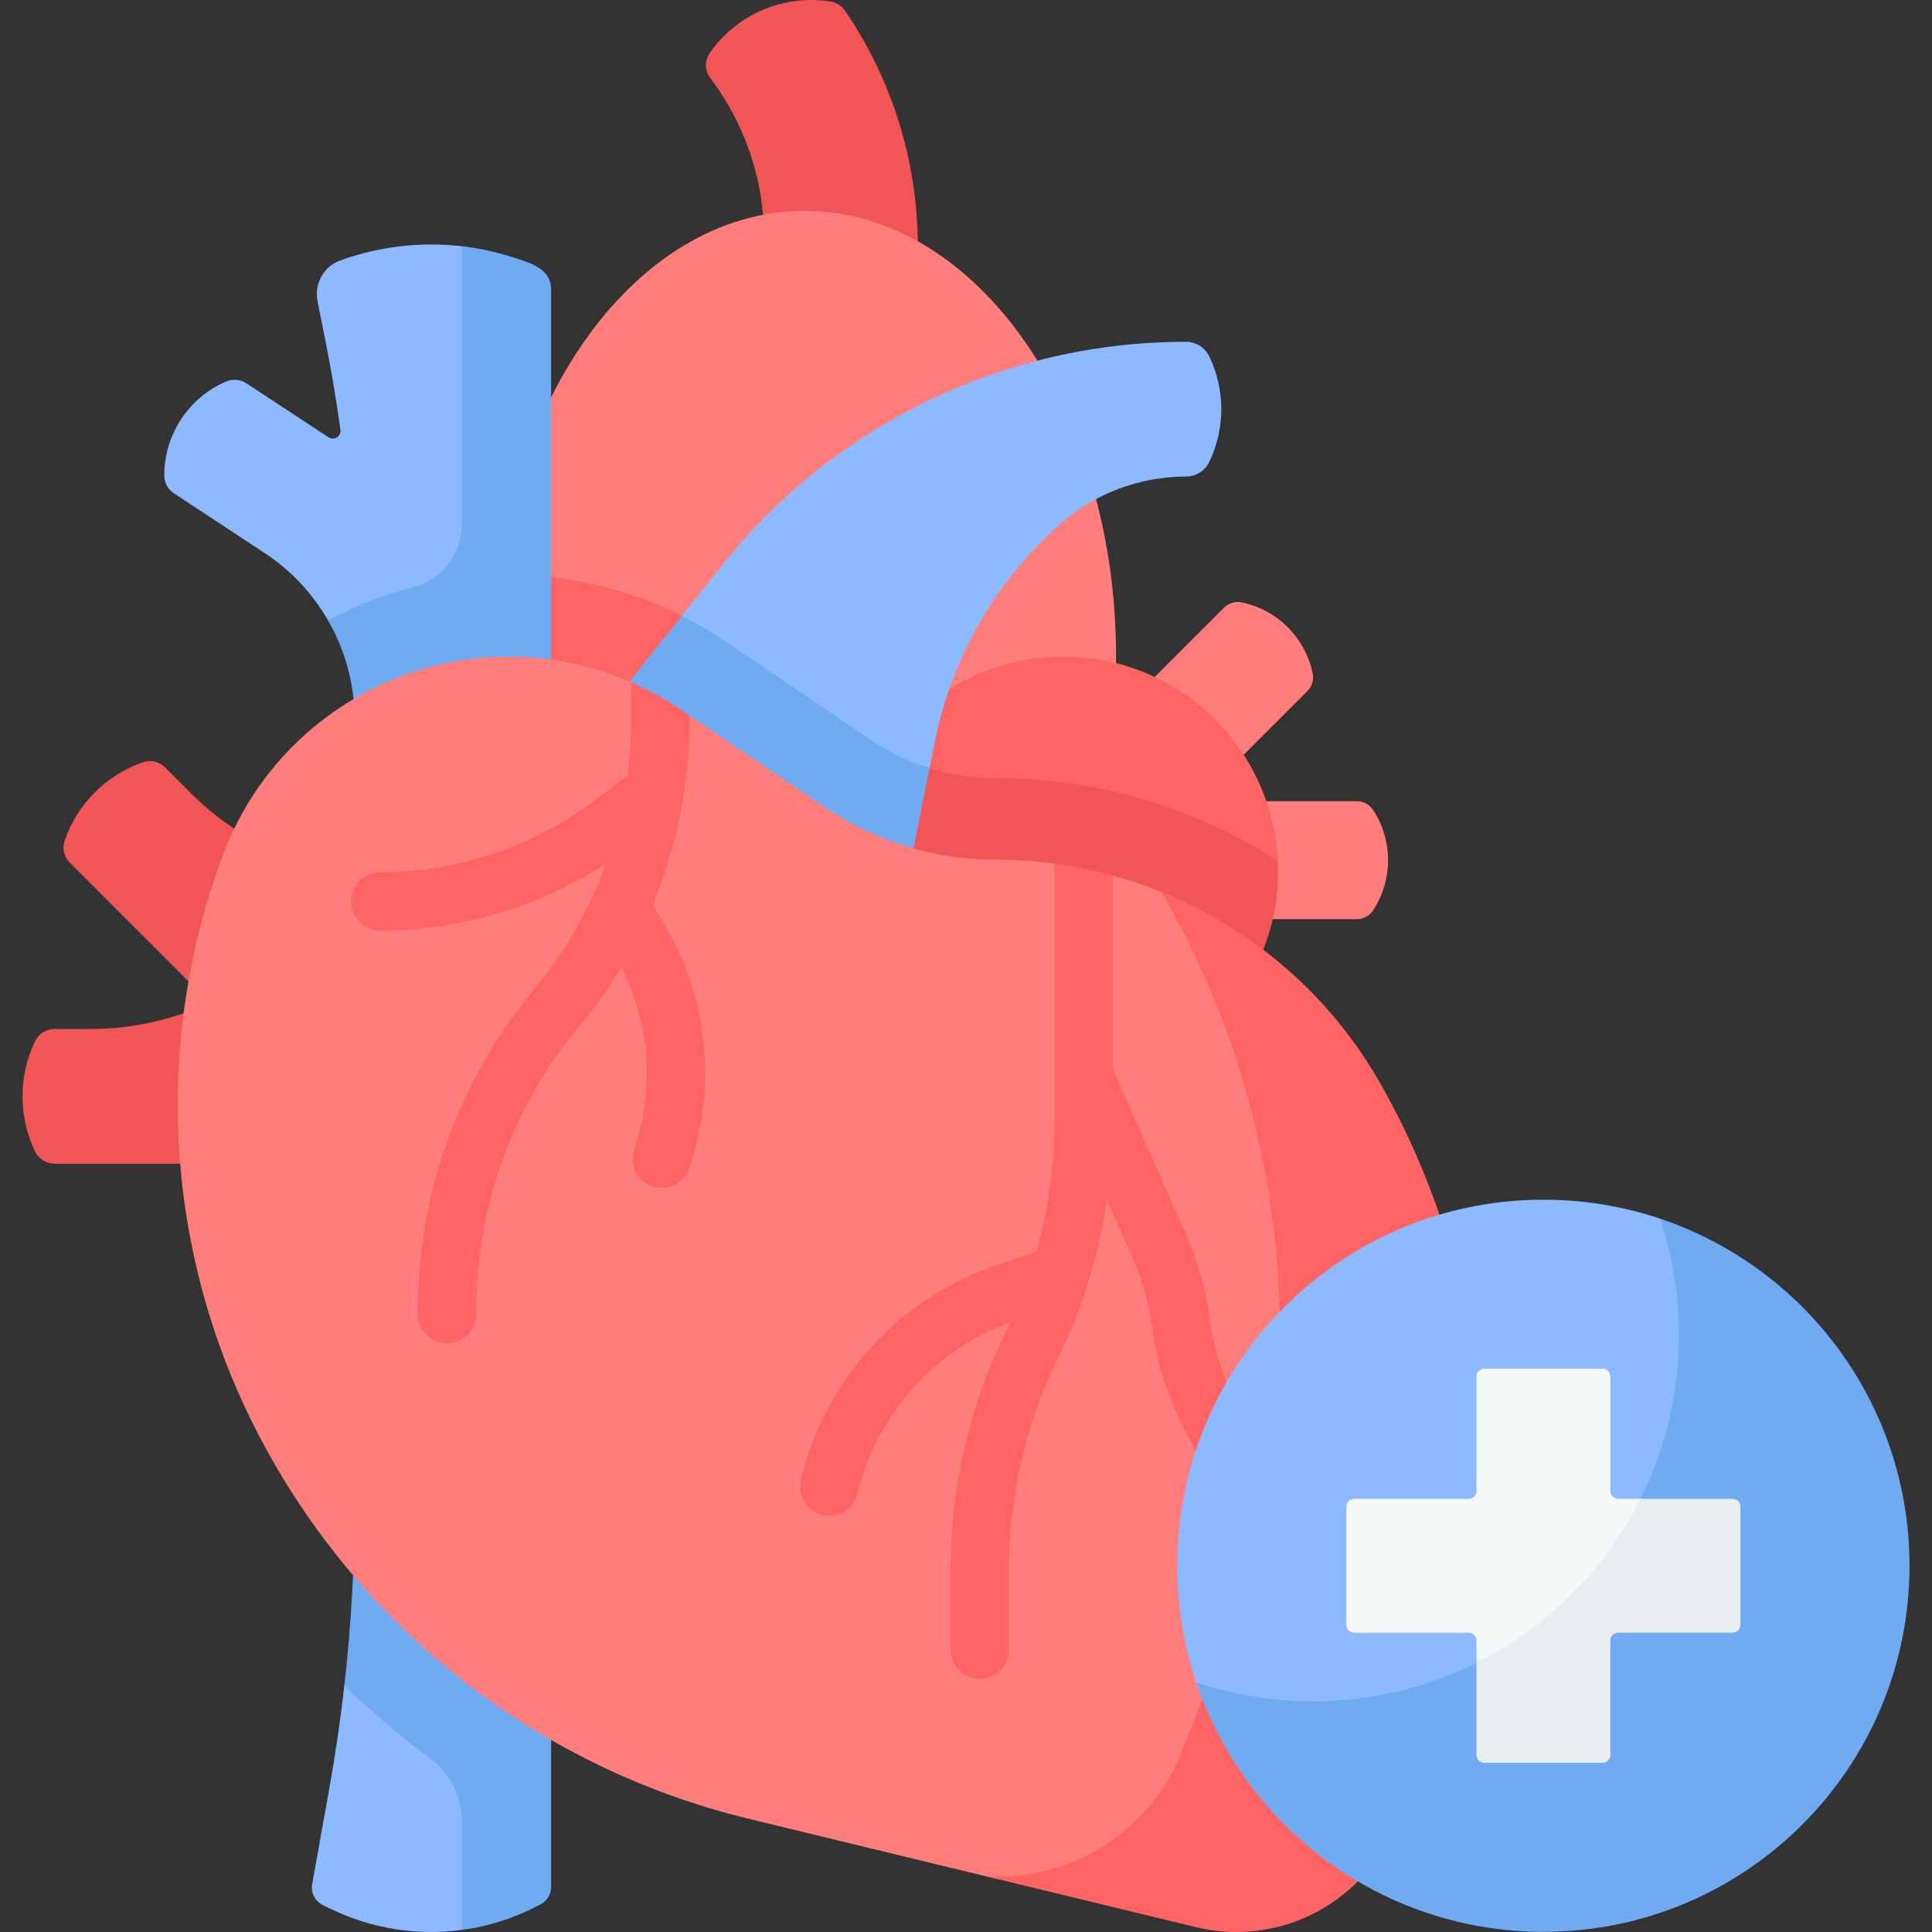 <svg id="Capa_1" enable-background="new 0 0 512 512" height="512" viewBox="0 0 512 512" width="512" xmlns="http://www.w3.org/2000/svg"><rect x="0" y="0" width="512" height="512" fill="#333333" stroke="none"/><g><path d="m202.487 64.894v-1.807c0-15.298-4.997-30.177-14.23-42.373-1.5-1.982-1.55-4.705-.123-6.74 7.175-10.237 19.546-15.504 31.899-13.583l.057.009c1.562.243 2.955 1.122 3.846 2.427 12.57 18.402 19.294 40.168 19.294 62.453v6.792z" fill="#f25555"/><path d="m295.769 174.008c0 12.222-1.301 24.01-3.71 35.099 0 0-4.225 3.091-4.481 4.159-11.124 46.423-38.148 78.858-74.368 78.858-45.596 0-82.559-52.882-82.559-118.115s36.963-118.117 82.559-118.117 82.559 52.882 82.559 118.116z" fill="#ff7e7b"/><path d="m292.059 209.106c-10.446 48.089-41.795 83.012-78.85 83.012-45.596 0-82.559-52.879-82.559-118.11 0-7.376.474-14.587 1.38-21.593.927-.031 1.865-.041 2.802-.041 20.593 0 40.486 6.109 57.525 17.657l38.292 25.961c9.848 6.676 21.335 10.209 33.234 10.209 9.571 0 19.007.989 28.176 2.905z" fill="#ff6464"/><path d="m282.975 202.449 41.417-41.417c1.22-1.22 2.974-1.744 4.664-1.393 9.461 1.967 16.853 9.359 18.82 18.82.351 1.69-.172 3.443-1.393 4.664l-41.417 41.417z" fill="#ff7e7b"/><path d="m301.026 212.331h58.573c1.726 0 3.336.869 4.282 2.313 5.299 8.081 5.299 18.535 0 26.616-.946 1.443-2.556 2.313-4.282 2.313h-58.573z" fill="#ff7e7b"/><path d="m335.572 230.907c0 31.425-22.357 56.899-53.781 56.899s-56.899-25.475-56.899-56.899 25.475-56.899 56.899-56.899c30.477 0 55.36 23.962 56.832 54.074 0 0-3.051 1.878-3.051 2.825z" fill="#ff6464"/><g fill="#f25555"><path d="m338.695 230.905c0 31.431-25.476 56.897-56.907 56.897-31.421 0-56.897-25.466-56.897-56.897 0-11.981 3.709-23.107 10.034-32.276 8.829 4.965 18.739 7.572 28.958 7.572 26.898 0 52.766 7.84 74.74 21.881.052.938.072 1.875.072 2.823z"/><path d="m43.756 203.374 6.837 6.837c6.007 6.007 12.997 10.944 20.667 14.597 7.67 3.653 14.659 8.59 20.667 14.597l7.47 7.47-31.327 31.325-49.57-49.57c-1.556-1.556-2.082-3.865-1.354-5.942 3.392-9.671 10.997-17.276 20.668-20.668 2.076-.728 4.386-.202 5.942 1.354z"/><path d="m14.453 272.678h9.668c8.495 0 16.928-1.452 24.935-4.292 8.007-2.84 16.44-4.292 24.935-4.292h10.564v44.301h-70.102c-2.2 0-4.205-1.261-5.159-3.244-4.44-9.237-4.44-19.992 0-29.229.954-1.983 2.959-3.244 5.159-3.244z"/></g><path d="m139.934 500.617c1.659-.901 2.692-2.638 2.692-4.526l1.127-416.398c0-4.265-1.735-9.053-5.999-9.053-5.197-1.874-9.98-4.767-15.396-5.387-10.818-1.238-21.853.024-32.228 3.787-4.385 1.59-6.896 6.211-5.981 10.785l2.053 10.265c1.579 7.896 2.916 15.835 4.015 23.804.241 1.749-1.702 2.963-3.177 1.992l-21.738-14.306c-1.624-1.068-3.677-1.229-5.46-.454-9.876 4.292-16.277 14.02-16.313 24.787-.006 1.944.953 3.766 2.577 4.835l24.026 15.811c7.016 4.617 12.713 10.753 16.779 17.814 4.564 7.923 10.336 13.385 10.337 22.809l1.745 212.144c0 16.175-3.101 35.099-7.739 47.349-1.036 9.147-2.368 18.262-3.991 27.331l-4.53 25.311c-.405 2.264.739 4.522 2.805 5.533l1.909.935c10.968 5.371 23.124 7.245 34.908 5.667.002.002 10.963-7.24 17.579-10.835z" fill="#8db9ff"/><path d="m138.335 68.991c-5.202-1.875-10.57-3.121-15.978-3.729v73.815c0 7.835-5.363 14.577-12.948 16.54-7.857 2.033-15.402 4.985-22.497 8.757 4.574 7.922 7.074 17.01 7.074 26.436v207.479c0 16.174-.907 32.327-2.73 48.388 7.095 6.909 14.646 13.323 22.598 19.206 5.337 3.949 8.503 10.177 8.503 16.816v28.755c7.263-.968 14.392-3.255 21.005-6.851 1.659-.896 2.689-2.637 2.689-4.522v-14.392-408.971c0-4.265-3.4-6.407-7.716-7.727z" fill="#70abf2"/><path d="m314.285 126.293c-12.399 0-24.364 4.561-33.617 12.813-16.94 15.109-28.507 35.316-32.958 57.574l-1.374 6.873-6.169 8.161 1.183 16.774-81.663-38.871 17.36-13.68 3.652-12.733 10.579-13.299c29.82-37.486 75.107-59.328 123.007-59.328 2.64 0 5.047 1.513 6.19 3.893 4.243 8.827 4.243 19.104 0 27.931-1.144 2.379-3.55 3.892-6.19 3.892z" fill="#8db9ff"/><path d="m246.34 203.554-4.986 24.93-81.662-38.869 21.005-26.414c4.007 1.999 7.901 4.286 11.662 6.83l38.292 25.961c4.882 3.307 10.156 5.841 15.689 7.562z" fill="#70abf2"/><path d="m218.509 213.9-35.793-24.265-4.701 1.136c-4.109-2.786-10.753-9.974-10.753-9.974-10.177-4.454-21.211-6.789-32.425-6.789-33.728 0-63.914 20.933-75.736 52.521-18.333 48.983-15.56 103.371 7.66 150.235 26.176 52.831 74.395 91.366 131.697 105.249l65.928 15.973 54.8 4.893c3.492.846 6.296 2.618 9.89 2.618 18.631 0 33.929-4.903 40.736-22.246l8.492-21.638c22.402-57.08 14.546-119.667-15.778-172.962-13.273-23.329-32.966-36.893-54.715-52.279-4.207-1.701-8.52-3.16-12.919-4.367-5.86 3.755-9.545 2.592-15.26-3.112-5.178-.701-10.436-1.06-15.747-1.06-16.177-.001-31.984-4.854-45.376-13.933z" fill="#ff7e7b"/><path d="m378.306 461.614-8.489 21.634c-3.4 8.674-9.292 15.865-16.648 20.882-7.366 5.017-16.215 7.871-25.528 7.871-3.595 0-7.17-.433-10.662-1.277l-55.908-13.547c1.154.082 2.318.124 3.482.124 10.755 0 20.954-3.286 29.453-9.086s15.298-14.093 19.223-24.106l9.807-24.972c25.858-65.89 20.542-139.94-14.464-201.452-.247-.443-.505-.876-.762-1.308 5.182 2.091 10.199 4.543 15.01 7.345 17.606 10.24 32.533 25.054 42.958 43.37 30.329 53.29 34.924 117.439 12.528 174.522z" fill="#ff6464"/><g fill="#ff6464"><path d="m175.473 243.947c12.094 19.779 14.711 43.69 7.191 65.612-1.102 3.214-4.1 5.223-7.304 5.223-.834 0-1.679-.134-2.514-.422-4.038-1.38-6.181-5.779-4.801-9.807 5.501-16.019 4.213-33.357-3.41-48.305-3.338 5.563-7.098 10.889-11.291 15.916-17.503 21.026-27.135 47.667-27.135 75.028v1.051c0 4.265-3.461 7.726-7.726 7.726-4.275 0-7.726-3.461-7.726-7.726v-1.051c0-30.967 10.91-61.121 30.72-84.918 8.334-10.003 14.783-21.356 19.151-33.45-17.709 11.497-38.673 17.781-59.833 17.781-4.265 0-7.726-3.461-7.726-7.726s3.461-7.726 7.726-7.726c20.449 0 40.682-6.809 56.969-19.172l8.54-6.49c.639-4.78.958-9.622.958-14.484v-10.209c4.502 1.968 8.839 4.358 12.949 7.139l2.503 1.7v1.37c0 16.844-3.379 33.429-9.787 48.789z"/><path d="m352.788 411.125c-1.525 1.679-3.616 2.534-5.728 2.534-1.844 0-3.709-.659-5.182-1.999l-9.55-8.653c-14.732-13.372-24.333-31.585-27.011-51.303-.876-6.459-2.668-12.754-5.305-18.718l-6.645-14.979c-1.071 7.283-2.72 14.495-4.904 21.521-.072.299-.165.597-.268.886-2.133 6.717-4.749 13.269-7.86 19.584-8.478 17.245-12.96 36.52-12.96 55.743v21.428c0 4.265-3.462 7.726-7.726 7.726-4.265 0-7.726-3.461-7.726-7.726v-21.429c0-21.572 5.027-43.206 14.546-62.563.464-.938.907-1.875 1.339-2.823-20.305 7.458-35.407 24.333-40.527 45.431-.855 3.534-4.018 5.903-7.5 5.903-.608 0-1.226-.072-1.834-.216-4.141-1.01-6.696-5.182-5.687-9.333 6.49-26.733 25.909-48.006 51.942-56.907l10.487-3.585c3.121-11.126 4.749-22.674 4.749-34.212v-68.569c5.244.701 10.405 1.762 15.453 3.142v51.303l19.244 43.412c3.235 7.294 5.419 14.999 6.49 22.901 2.194 16.112 10.034 31.008 22.087 41.928l9.539 8.654c3.164 2.873 3.401 7.756.537 10.919z"/></g><g><path d="m312.013 414.942c0 10.797 1.76 21.183 5.015 30.883 16.639 33.98 48.645 60.934 91.426 60.934 53.577 0 92.567-38.239 92.567-91.816 0-42.78-27.082-72.099-61.113-91.997-9.701-3.255-20.088-5.013-30.885-5.013-53.577-.001-97.01 43.432-97.01 97.009z" fill="#8db9ff"/><path d="m506.035 414.94c0 53.58-43.432 97.012-97.012 97.012-42.783 0-79.097-27.691-91.995-66.127 9.704 3.266 20.099 5.027 30.895 5.027 53.58 0 97.012-43.432 97.012-97.012 0-10.796-1.762-21.191-5.027-30.895 38.436 12.898 66.127 49.212 66.127 91.995z" fill="#70abf2"/><path d="m358.864 397.203h30.36c1.138 0 2.06-.922 2.06-2.06v-30.36c0-1.138.922-2.06 2.06-2.06h31.358c1.138 0 2.06.922 2.06 2.06v30.36c0 1.138.922 2.06 2.06 2.06h5.903l22.664 1.545c1.138 0 2.06.922 2.06 2.06l.654 28.384c0 1.138-.922 2.06-2.06 2.06l-30.751-.102c-1.138 0-2.06.922-2.06 2.06l1.03 29.124c0 1.138-.922 2.06-2.06 2.06l-29.06 1.254c-1.138 0-2.06-.922-2.06-2.06l-1.798-22.945v-5.901c0-1.138-.922-2.06-2.06-2.06h-30.36c-1.138 0-2.06-.922-2.06-2.06v-31.358c-.001-1.139.922-2.061 2.06-2.061z" fill="#f5f8f9"/><path d="m461.243 399.261v31.359c0 1.143-.927 2.06-2.06 2.06h-30.359c-1.133 0-2.06.927-2.06 2.06v30.36c0 1.143-.927 2.06-2.06 2.06h-31.359c-1.133 0-2.06-.917-2.06-2.06v-24.457c18.76-9.385 34.058-24.683 43.443-43.443h24.456c1.132.001 2.059.928 2.059 2.061z" fill="#e8edf2"/></g></g></svg>